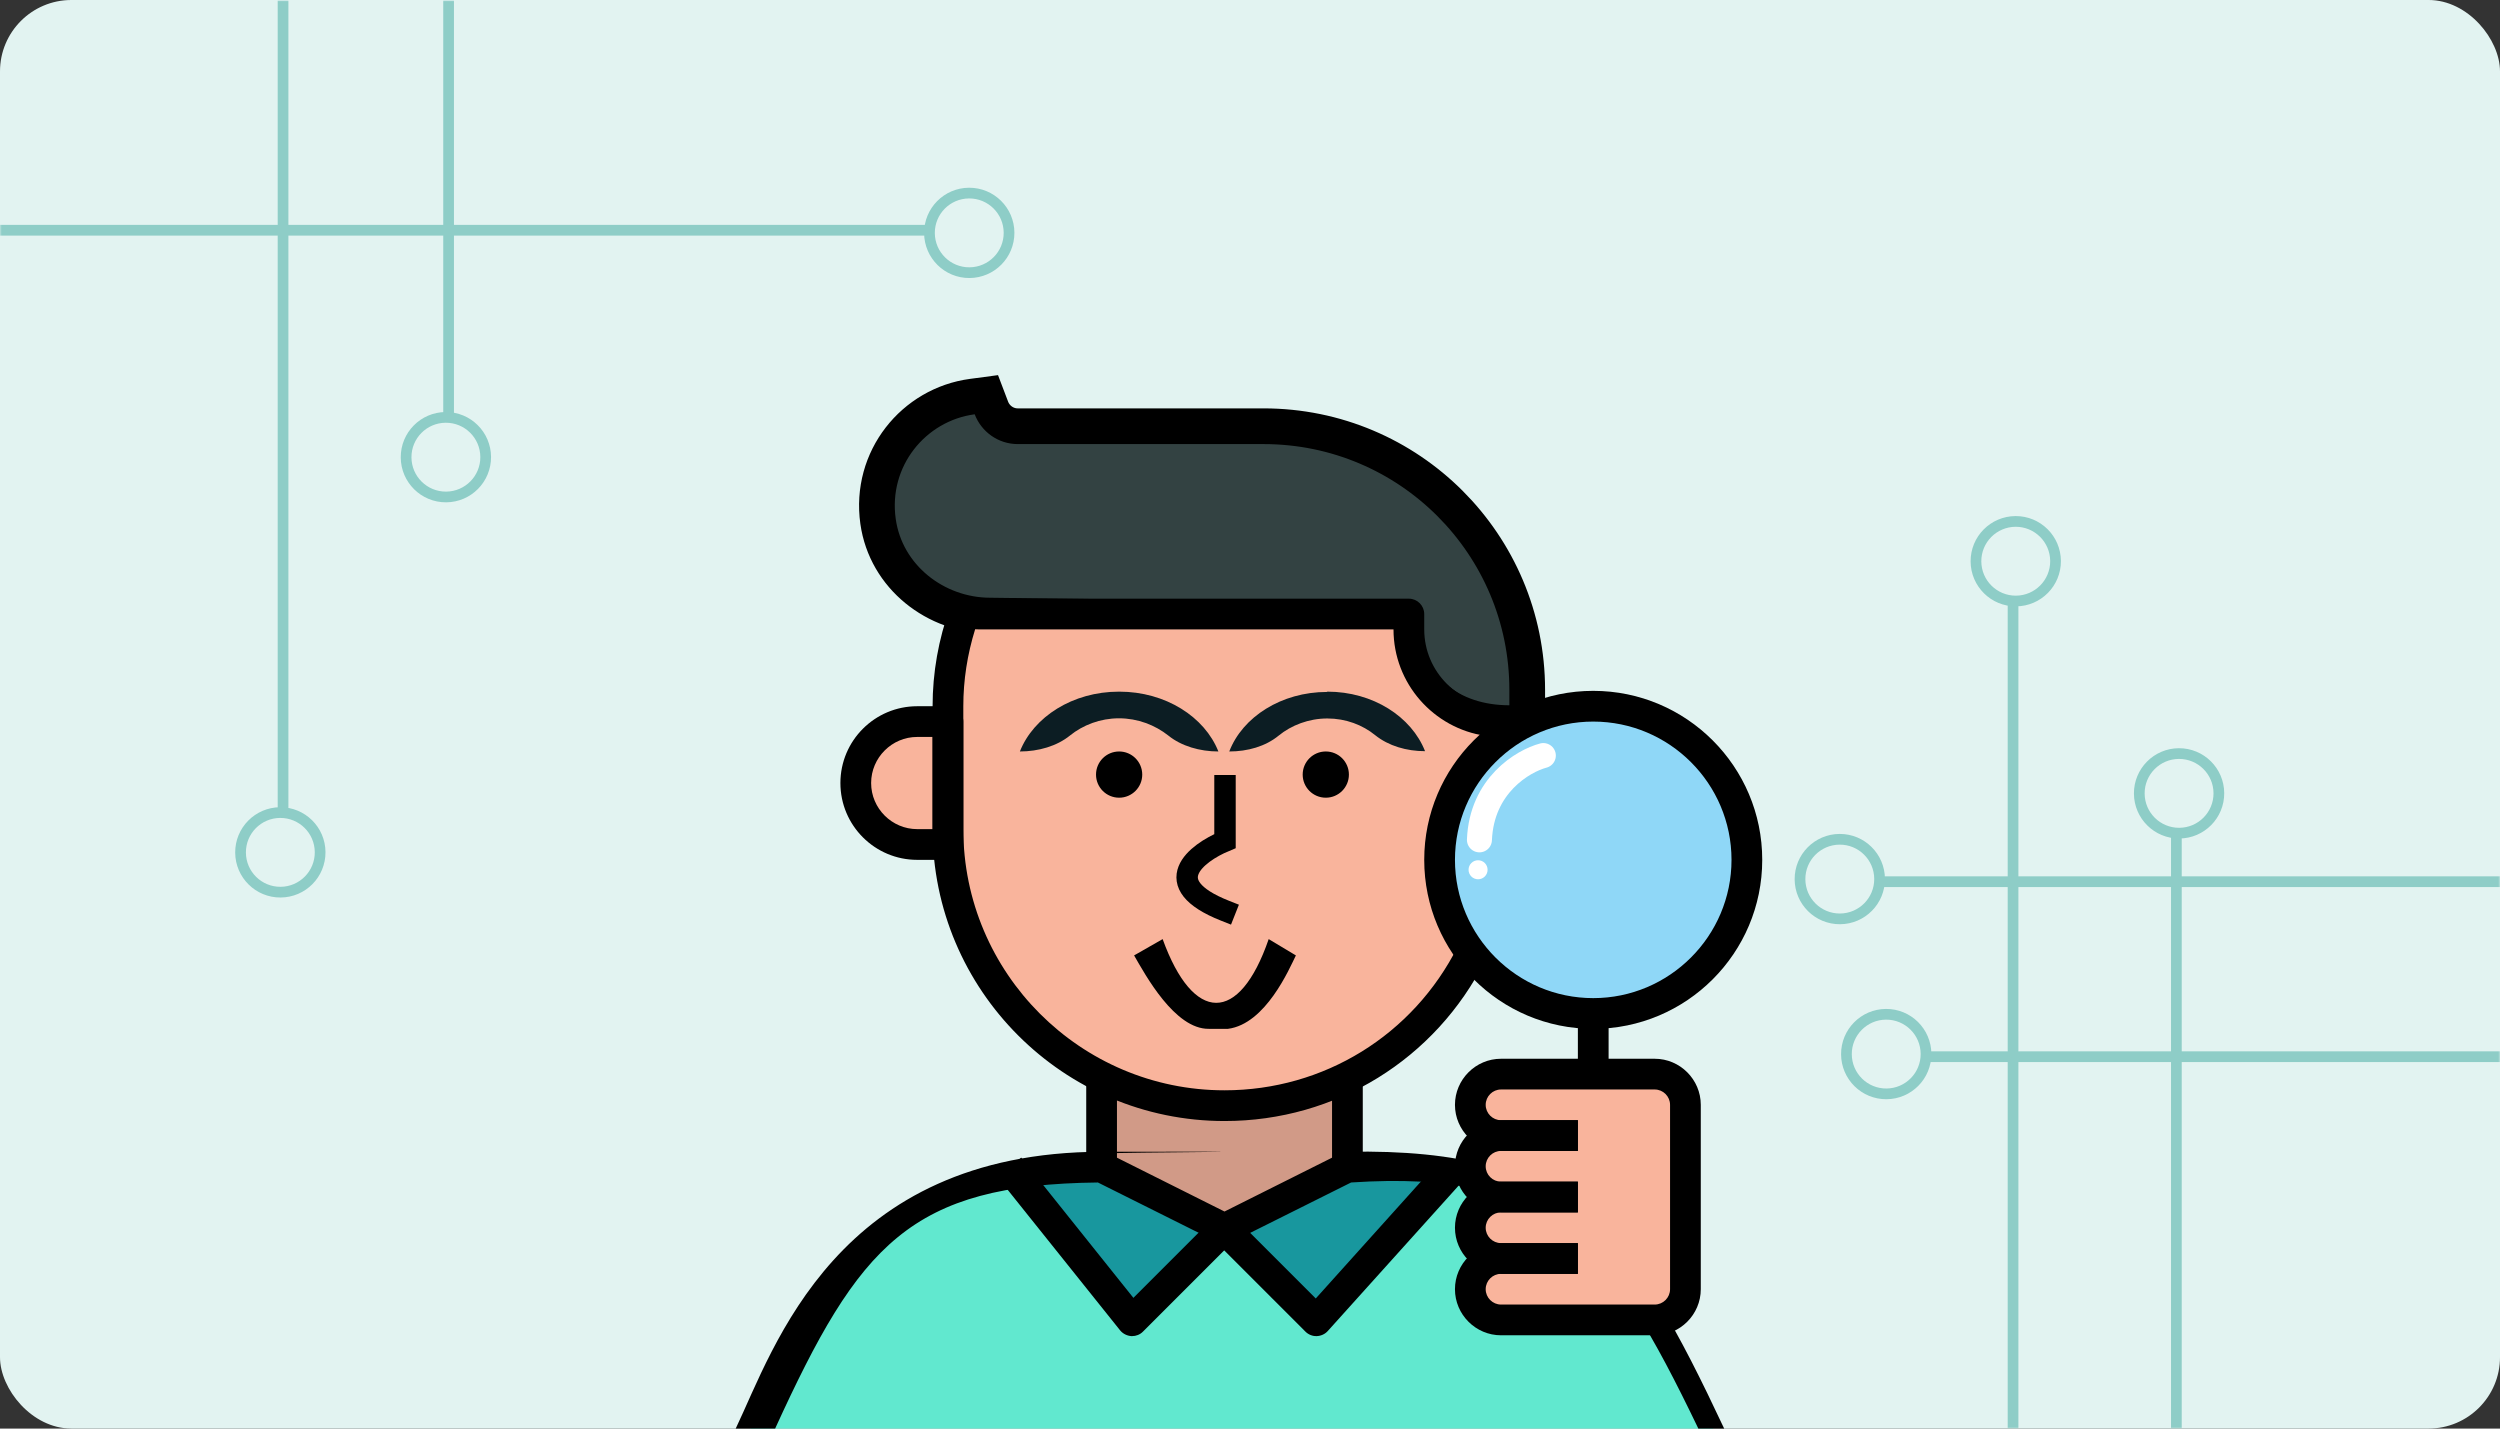 <svg width="700" height="400" viewBox="0 0 700 400" fill="none" xmlns="http://www.w3.org/2000/svg">
<rect x="0" y="0" width="700" height="400" fill="#333333" stroke="none"/>
<rect width="700" height="400" rx="20" fill="#E2F3F1"/>
<mask id="mask0_920_4689" style="mask-type:alpha" maskUnits="userSpaceOnUse" x="0" y="0" width="700" height="400">
<rect width="700" height="400" fill="#E2F3F1"/>
</mask>
<g mask="url(#mask0_920_4689)">
<path d="M125.607 0.169L125.607 118.3M113.708 128.073C113.673 121.92 118.633 116.903 124.786 116.868C130.94 116.833 135.956 121.793 135.991 127.946C136.027 134.099 131.067 139.116 124.913 139.151C118.76 139.186 113.743 134.226 113.708 128.073Z" stroke="#8ECDC7" stroke-width="3"/>
<path d="M563.653 408L563.653 166.852M575.553 157.078C575.588 163.232 570.628 168.248 564.474 168.283C558.321 168.318 553.304 163.359 553.269 157.205C553.234 151.052 558.194 146.035 564.347 146C570.501 145.965 575.518 150.925 575.553 157.078Z" stroke="#8ECDC7" stroke-width="3"/>
<path d="M609.384 417L609.384 231.852M621.283 222.078C621.318 228.232 616.358 233.248 610.205 233.283C604.051 233.318 599.035 228.359 599 222.205C598.965 216.052 603.925 211.035 610.078 211C616.231 210.965 621.248 215.925 621.283 222.078Z" stroke="#8ECDC7" stroke-width="3"/>
<path d="M79.253 0.169L79.253 228.954M67.354 238.727C67.319 232.573 72.279 227.557 78.432 227.522C84.585 227.487 89.602 232.447 89.637 238.6C89.672 244.753 84.712 249.77 78.559 249.805C72.405 249.84 67.389 244.88 67.354 238.727Z" stroke="#8ECDC7" stroke-width="3"/>
<path d="M0 64.468H261.681M260.25 65.269C260.215 59.116 265.174 54.099 271.328 54.064C277.481 54.029 282.498 58.989 282.533 65.142C282.568 71.296 277.608 76.312 271.455 76.348C265.301 76.383 260.285 71.423 260.25 65.269Z" stroke="#8ECDC7" stroke-width="3"/>
<path d="M857.187 295.88L537.852 295.88M539.284 295.078C539.319 301.232 534.359 306.248 528.206 306.284C522.052 306.319 517.036 301.359 517.001 295.205C516.965 289.052 521.925 284.035 528.079 284C534.232 283.965 539.249 288.925 539.284 295.078Z" stroke="#8ECDC7" stroke-width="3"/>
<path d="M939.14 246.88L524.852 246.88M526.284 246.078C526.319 252.232 521.359 257.248 515.206 257.284C509.052 257.319 504.036 252.359 504.001 246.205C503.966 240.052 508.926 235.035 515.079 235C521.232 234.965 526.249 239.925 526.284 246.078Z" stroke="#8ECDC7" stroke-width="3"/>
</g>
<path d="M277.588 114.222L276.179 110.518L272.251 111.044C255.776 113.251 243.39 128.449 245.852 145.99L245.852 145.99C248.039 161.555 262.011 172.347 277.226 172.363L392.596 173.863L392.874 175.458C392.984 183.7 396.134 190.574 401.623 195.352C407.13 200.146 414.571 202.475 422.621 202.475H427.621V197.475V193.173C427.621 152.384 394.58 119.345 353.791 119.345H284.961C281.624 119.345 278.734 117.233 277.588 114.222Z" fill="#334242" stroke="black" stroke-width="10"/>
<path d="M307.646 325.764V301.399C333.229 315.105 364.751 307.11 377.314 301.399V327.668L342.671 344.418L307.646 325.764Z" fill="#D19A87"/>
<path d="M381.577 301.456H372.974V326.794H381.577V301.456Z" fill="black"/>
<path d="M312.748 301.456H304.145V326.794H312.748V301.456Z" fill="black"/>
<path d="M316.403 369.925L284.805 329.19L307.266 326.145L337.722 341.373H347.62L376.933 326.145L405.486 329.19L368.939 369.925L343.051 344.799L316.403 369.925Z" fill="#18979E"/>
<path d="M222.37 375.635L210.188 400H479.721L462.209 369.544L446.981 352.032L429.85 337.566L402.82 328.81L368.557 369.544L340.386 344.038L316.783 369.544L285.185 328.81L267.673 332.997L242.166 348.606L222.37 375.635Z" fill="#61E8CF"/>
<path d="M342.861 348.302C342.215 348.302 341.527 348.13 340.925 347.829L307.413 331.095C254.835 331.699 240.593 348.423 217.04 400H206C216.73 377.566 233.988 322.631 308.446 322.492C382.904 322.353 309.779 322.664 310.381 322.965L342.861 339.225L375.34 322.965C375.942 322.664 376.587 322.492 377.276 322.492C440.865 321.314 457.183 345.553 482.767 400H475.534C450.304 347.526 434.319 327.418 378.308 331.095L344.796 347.829C344.194 348.13 343.549 348.302 342.861 348.302Z" fill="black"/>
<path d="M317.05 374.113C317.05 374.113 316.878 374.113 316.792 374.113C315.587 374.027 314.426 373.467 313.651 372.521L279.236 329.504L285.947 324.126L317.351 363.401L339.764 340.989C341.441 339.312 344.152 339.312 345.829 340.989L368.414 363.573L404.077 323.911L410.487 329.676L371.77 372.693C370.995 373.553 369.877 374.07 368.672 374.113C367.511 374.156 366.349 373.682 365.532 372.865L342.775 350.109L320.018 372.865C319.201 373.682 318.125 374.113 316.964 374.113H317.05Z" fill="black"/>
<path d="M265.389 202.799L271.48 171.962H394.064C397.719 203.636 418.175 204.956 427.946 201.657C396.272 217.494 403.582 252.924 411.196 268.66C410.891 278.405 388.735 295.562 377.694 302.922C367.162 307.618 338.635 314.191 308.788 302.922C278.942 291.654 267.419 255.335 265.389 238.584C214.832 219.093 244.323 206.606 265.389 202.799Z" fill="#F9B49C"/>
<path d="M343 220V235.5C335 238.833 323.8 247.4 343 255" stroke="black" stroke-width="6" stroke-linecap="square"/>
<path d="M342.861 313.888C297.777 313.888 261.125 277.237 261.125 232.155V197.741C261.125 188.364 262.76 179.029 266.029 170.038C266.717 168.102 268.696 166.941 270.761 167.242C272.31 167.5 273.686 167.629 274.934 167.629H394.483C396.849 167.629 398.785 169.565 398.785 171.931V176.233C398.785 188.106 408.421 197.741 420.294 197.741C422.66 197.741 424.596 199.677 424.596 202.043V206.388H415.993V206.044C401.409 203.936 390.181 191.375 390.181 176.233H274.934C274.332 176.233 273.686 176.233 273.041 176.19C270.847 183.245 269.729 190.471 269.729 197.741V232.155C269.729 272.463 302.552 305.285 342.861 305.285C370.651 305.285 395.688 289.842 408.163 265.021L415.864 268.892C401.925 296.638 373.963 313.888 342.904 313.888H342.861Z" fill="black"/>
<path d="M265.427 240.759H256.823C244.95 240.759 235.313 231.123 235.313 219.25C235.313 207.377 244.95 197.742 256.823 197.742H265.427C267.793 197.742 269.728 199.677 269.728 202.043V236.457C269.728 238.823 267.793 240.759 265.427 240.759ZM256.823 206.345C249.725 206.345 243.917 212.152 243.917 219.25C243.917 226.348 249.725 232.155 256.823 232.155H261.125V206.345H256.823Z" fill="black"/>
<path d="M313.357 223.357C316.931 223.357 319.828 220.459 319.828 216.885C319.828 213.31 316.931 210.413 313.357 210.413C309.782 210.413 306.885 213.31 306.885 216.885C306.885 220.459 309.782 223.357 313.357 223.357Z" fill="black"/>
<path d="M371.222 223.357C374.796 223.357 377.694 220.459 377.694 216.885C377.694 213.31 374.796 210.413 371.222 210.413C367.648 210.413 364.75 213.31 364.75 216.885C364.75 220.459 367.648 223.357 371.222 223.357Z" fill="black"/>
<path d="M338.483 288.075C328.927 288.213 320.679 272.932 317.545 267.517L325.54 262.949C334.098 286.605 347.002 286.882 355.234 262.949L362.848 267.517C361.027 271.222 354.41 286.703 343.831 288.075H338.483Z" fill="black"/>
<circle cx="445.839" cy="240.488" r="40.735" fill="#8FD7F7"/>
<path d="M432.134 211.555C426.424 213.078 414.85 219.93 414.241 235.158" stroke="white" stroke-width="7" stroke-miterlimit="16" stroke-linecap="round"/>
<circle cx="413.86" cy="243.534" r="2.665" fill="white"/>
<path d="M446.106 288.078C419.993 288.078 398.785 266.87 398.785 240.759C398.785 214.647 419.993 193.44 446.106 193.44C472.218 193.44 493.426 214.647 493.426 240.759C493.426 266.87 472.218 288.078 446.106 288.078ZM446.106 202.043C424.768 202.043 407.389 219.422 407.389 240.759C407.389 262.095 424.768 279.474 446.106 279.474C467.443 279.474 484.823 262.095 484.823 240.759C484.823 219.422 467.443 202.043 446.106 202.043Z" fill="black"/>
<path d="M450.407 283.776H441.804V300.983H450.407V283.776Z" fill="black"/>
<rect x="414.241" y="301.019" width="56.343" height="66.241" fill="#F9B49C"/>
<path d="M441.804 339.468H420.294C413.196 339.468 407.389 333.66 407.389 326.563C407.389 319.465 413.196 313.657 420.294 313.657H441.804V322.261H420.294C417.928 322.261 415.992 324.197 415.992 326.563C415.992 328.928 417.928 330.864 420.294 330.864H441.804V339.468Z" fill="black"/>
<path d="M441.804 356.675H420.294C413.196 356.675 407.389 350.867 407.389 343.769C407.389 336.672 413.196 330.864 420.294 330.864H441.804V339.468H420.294C417.928 339.468 415.992 341.404 415.992 343.769C415.992 346.135 417.928 348.071 420.294 348.071H441.804V356.675Z" fill="black"/>
<path d="M463.313 373.882H420.294C413.196 373.882 407.389 368.074 407.389 360.976C407.389 353.879 413.196 348.071 420.294 348.071H441.804V356.675H420.294C417.928 356.675 415.992 358.61 415.992 360.976C415.992 363.342 417.928 365.278 420.294 365.278H463.313C465.679 365.278 467.615 363.342 467.615 360.976V309.356C467.615 306.99 465.679 305.054 463.313 305.054H420.294C417.928 305.054 415.992 306.99 415.992 309.356C415.992 311.722 417.928 313.657 420.294 313.657H441.804V322.261H420.294C413.196 322.261 407.389 316.453 407.389 309.356C407.389 302.258 413.196 296.45 420.294 296.45H463.313C470.411 296.45 476.219 302.258 476.219 309.356V360.976C476.219 368.074 470.411 373.882 463.313 373.882Z" fill="black"/>
<path d="M313.315 193.662C300.36 193.662 289.411 200.711 285.566 210.413C290.748 210.413 295.93 208.92 299.608 205.935C303.202 203.032 308.05 201.125 313.315 201.125C318.581 201.125 323.428 203.032 327.106 205.935C330.784 208.92 335.966 210.413 341.148 210.413C337.303 200.711 326.354 193.662 313.399 193.662" fill="#0C1D23"/>
<path d="M371.562 193.745C358.785 193.745 347.903 200.759 344.193 210.413C349.304 210.413 354.333 209.01 358.043 205.957C361.587 203.069 366.451 201.171 371.645 201.171C376.838 201.171 381.537 202.986 385.082 205.874C388.792 208.845 393.82 210.33 399.014 210.33C395.222 200.676 384.422 193.662 371.645 193.662" fill="#0C1D23"/>
</svg>
